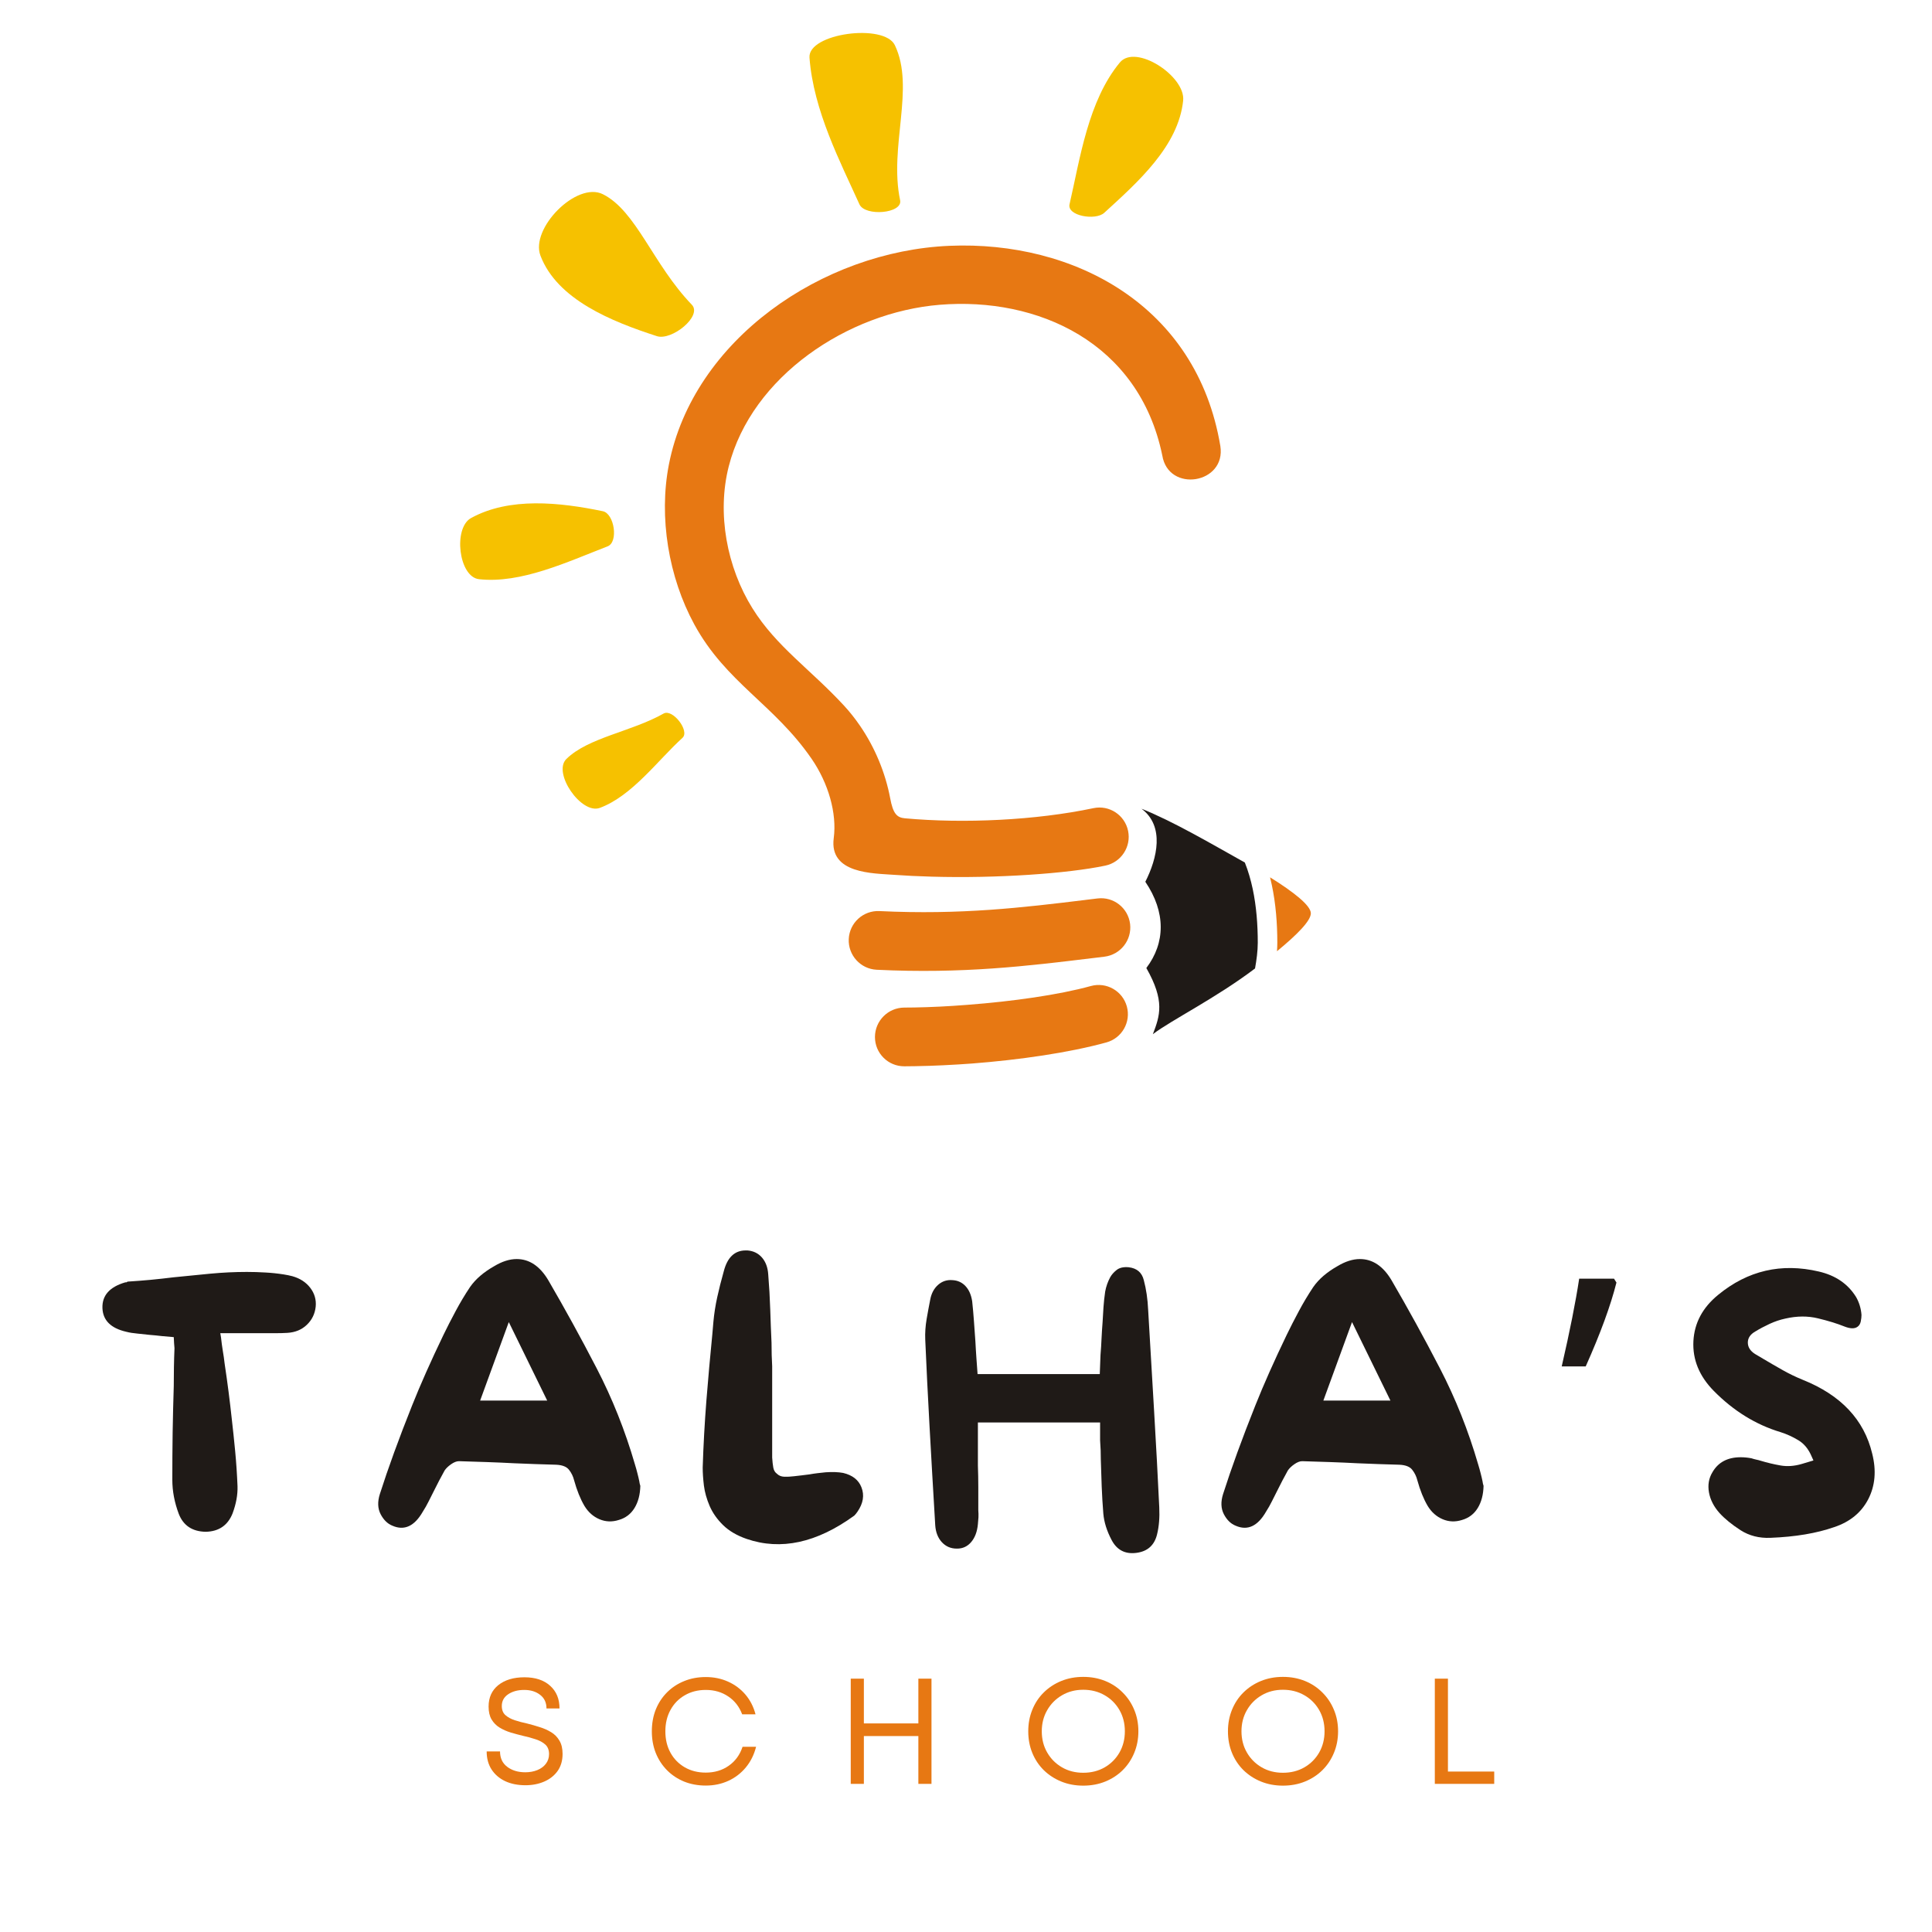 <svg xmlns="http://www.w3.org/2000/svg" xmlns:xlink="http://www.w3.org/1999/xlink" width="500" zoomAndPan="magnify" viewBox="0 0 375 375" height="500" preserveAspectRatio="xMidYMid meet" version="1.0"><defs><g/><clipPath id="256be38cc4"><path d="M 246 170 L 254.434 170 L 254.434 185 L 246 185 Z M 246 170 " clip-rule="nonzero"/></clipPath><clipPath id="a97c53a5d7"><path d="M 129 47 L 237 47 L 237 206.984 L 129 206.984 Z M 129 47 " clip-rule="nonzero"/></clipPath><clipPath id="bbeb4e977a"><rect x="0" width="358" y="0" height="85"/></clipPath><clipPath id="f04b06f681"><rect x="0" width="217" y="0" height="28"/></clipPath></defs><path fill="#f6c100" d="M 207.598 39.645 C 207.074 41.898 212.621 42.867 214.332 41.309 C 220.887 35.328 228.73 28.359 229.648 19.531 C 230.145 14.777 220.418 8.445 217.367 12.125 C 211.195 19.57 209.625 30.852 207.598 39.645 M 174.711 38.859 C 172.52 28.457 177.66 17.059 173.688 8.766 C 171.637 4.484 156.766 6.453 157.121 11.191 C 157.895 21.496 163.141 31.496 166.816 39.656 C 167.906 42.066 175.258 41.445 174.711 38.859 Z M 134.281 59.145 C 126.73 51.301 123.492 40.91 117.004 37.691 C 111.926 35.176 102.887 44.328 104.902 49.621 C 108.16 58.18 118.785 62.422 127.496 65.246 C 130.387 66.184 136.387 61.336 134.281 59.145 Z M 117.004 99.227 C 108.645 97.496 98.906 96.441 91.426 100.555 C 87.93 102.477 89.02 111.988 92.984 112.422 C 101.117 113.316 110.059 109.09 117.941 106.043 C 120.078 105.219 119.246 99.691 117.004 99.227 Z M 128.812 138.496 C 122.535 142.039 114.207 143.133 109.938 147.312 C 107.195 149.992 112.824 158.141 116.422 156.812 C 122.688 154.496 127.68 147.566 132.469 143.215 C 133.941 141.879 130.547 137.52 128.812 138.496 Z M 128.812 138.496 " fill-opacity="1" fill-rule="evenodd"/><g clip-path="url(#256be38cc4)"><path fill="#e77813" d="M 247.863 184.633 C 251.73 181.453 254.441 178.73 254.434 177.266 C 254.43 175.785 251.195 173.195 246.516 170.285 C 246.637 170.777 246.754 171.27 246.859 171.77 C 247.637 175.445 247.926 179.277 247.926 182.969 L 247.926 182.984 C 247.926 183.539 247.898 184.086 247.863 184.633 " fill-opacity="1" fill-rule="evenodd"/></g><path fill="#1f1a17" d="M 221.566 156.973 C 226.102 160.367 224.621 166.594 222.309 171.152 C 226.316 177.09 226.199 183.004 222.504 187.891 C 226.133 194.281 225.152 197.125 223.773 200.73 C 227.395 197.98 235.965 193.758 243.602 187.977 C 243.895 186.32 244.129 184.645 244.133 182.984 L 244.133 182.969 C 244.133 179.496 243.867 175.926 243.152 172.551 C 242.773 170.777 242.273 169.047 241.625 167.418 C 234.617 163.496 227.742 159.457 221.566 156.973 " fill-opacity="1" fill-rule="evenodd"/><g clip-path="url(#a97c53a5d7)"><path fill="#e77813" d="M 170.168 188.23 C 167.023 188.078 164.598 185.402 164.742 182.262 C 164.891 179.113 167.559 176.688 170.703 176.84 C 186.582 177.605 198.625 176.141 210.645 174.68 L 210.645 174.676 C 211.324 174.59 211.23 174.605 213.039 174.387 C 216.152 174.012 218.98 176.234 219.352 179.355 C 219.715 182.473 217.488 185.312 214.371 185.691 C 214.145 185.715 214.281 185.699 212.023 185.977 L 212 185.977 C 199.441 187.504 186.863 189.039 170.168 188.23 M 175.523 206.969 C 172.379 206.977 169.828 204.434 169.828 201.289 C 169.828 198.141 172.379 195.582 175.523 195.57 C 176.113 195.57 176.773 195.562 177.48 195.551 C 178.969 195.527 180.656 195.469 182.508 195.379 C 184.016 195.309 185.789 195.191 187.812 195.035 C 196.527 194.367 205.484 193.113 211.734 191.387 C 214.754 190.555 217.883 192.328 218.719 195.348 C 219.551 198.371 217.777 201.5 214.758 202.332 C 207.551 204.324 197.832 205.723 188.656 206.43 C 186.984 206.555 185.098 206.672 183.039 206.77 C 181.32 206.855 179.516 206.914 177.66 206.945 C 176.98 206.957 176.266 206.965 175.523 206.969 Z M 236.867 86.57 C 238.031 93.922 226.762 95.734 225.594 88.375 C 221.055 66.438 201.387 57.602 182.387 59.16 C 164.547 60.621 145.906 73.059 141.449 90.527 C 139.117 99.672 141.094 110.129 146.059 118.086 C 150.703 125.535 157.371 129.957 163.863 137.004 C 164.945 138.18 165.965 139.469 166.906 140.84 C 169.809 145.055 171.852 149.984 172.777 154.902 C 173.336 157.902 174.055 158.688 175.633 158.832 C 187.07 159.879 201.043 159.227 212.234 156.863 C 215.309 156.215 218.32 158.191 218.961 161.266 C 219.602 164.344 217.629 167.367 214.551 168.016 C 207.254 169.555 193.504 170.52 180.883 170.16 C 178.211 170.086 175.758 169.969 173.609 169.809 C 169.441 169.496 160.906 169.625 161.828 162.68 C 162.469 157.855 160.785 152.02 157.547 147.305 C 150.266 136.711 140.914 132.488 134.77 121.207 C 129.777 112.047 127.832 100.402 129.832 90.156 C 134.57 65.953 159.609 48.746 184.324 47.711 C 208.352 46.703 232.293 59.203 236.867 86.57 Z M 236.867 86.57 " fill-opacity="1" fill-rule="evenodd"/></g><g transform="matrix(1, 0, 0, 1, 17, 235)"><g clip-path="url(#bbeb4e977a)"><g fill="#1f1a17" fill-opacity="1"><g transform="translate(0.306, 63.912)"><g><path d="M 39.438 -51.203 C 40.926 -50.785 42.086 -50.031 42.922 -48.938 C 43.754 -47.844 44.102 -46.625 43.969 -45.281 C 43.82 -43.895 43.25 -42.723 42.25 -41.766 C 41.258 -40.816 40 -40.297 38.469 -40.203 C 37.727 -40.16 36.984 -40.141 36.234 -40.141 C 35.492 -40.141 34.754 -40.141 34.016 -40.141 C 33.641 -40.141 33.281 -40.141 32.938 -40.141 C 32.594 -40.141 32.234 -40.141 31.859 -40.141 L 25.453 -40.141 L 25.594 -39.297 C 25.688 -38.422 25.801 -37.566 25.938 -36.734 C 26.082 -35.898 26.203 -35.062 26.297 -34.219 C 26.578 -32.363 26.832 -30.539 27.062 -28.75 C 27.289 -26.969 27.5 -25.195 27.688 -23.438 C 27.914 -21.488 28.133 -19.41 28.344 -17.203 C 28.551 -15.004 28.703 -12.75 28.797 -10.438 C 28.848 -8.77 28.523 -7.004 27.828 -5.141 C 26.898 -2.828 25.16 -1.645 22.609 -1.594 C 20.016 -1.645 18.273 -2.805 17.391 -5.078 C 16.555 -7.305 16.141 -9.508 16.141 -11.688 C 16.141 -14.75 16.16 -17.797 16.203 -20.828 C 16.254 -23.867 16.328 -26.895 16.422 -29.906 C 16.422 -31.113 16.43 -32.32 16.453 -33.531 C 16.473 -34.738 16.508 -35.969 16.562 -37.219 C 16.562 -37.406 16.535 -37.727 16.484 -38.188 L 16.422 -39.375 L 14.125 -39.578 C 13.332 -39.672 12.539 -39.75 11.75 -39.812 C 10.969 -39.883 10.18 -39.969 9.391 -40.062 C 8.973 -40.113 8.586 -40.16 8.234 -40.203 C 7.891 -40.254 7.535 -40.328 7.172 -40.422 C 4.203 -41.109 2.672 -42.633 2.578 -45 C 2.484 -47.457 3.969 -49.129 7.031 -50.016 L 7.234 -50.016 C 7.367 -50.109 7.461 -50.156 7.516 -50.156 C 8.992 -50.25 10.473 -50.363 11.953 -50.5 C 13.441 -50.645 14.906 -50.805 16.344 -50.984 C 18.707 -51.223 21.082 -51.457 23.469 -51.688 C 25.863 -51.914 28.242 -52.031 30.609 -52.031 C 31.816 -52.031 33.008 -51.992 34.188 -51.922 C 35.375 -51.859 36.566 -51.734 37.766 -51.547 C 38.367 -51.453 38.926 -51.336 39.438 -51.203 Z M 39.438 -51.203 "/></g></g></g><g fill="#1f1a17" fill-opacity="1"><g transform="translate(53.866, 63.912)"><g><path d="M 53.219 -11.406 C 53.258 -11.082 53.328 -10.781 53.422 -10.5 C 53.379 -8.789 53 -7.352 52.281 -6.188 C 51.562 -5.031 50.551 -4.266 49.25 -3.891 C 47.945 -3.473 46.691 -3.52 45.484 -4.031 C 44.285 -4.539 43.316 -5.398 42.578 -6.609 C 41.785 -7.953 41.113 -9.617 40.562 -11.609 C 40.375 -12.359 40.047 -13.031 39.578 -13.625 C 39.117 -14.227 38.285 -14.555 37.078 -14.609 C 35.734 -14.648 34.391 -14.691 33.047 -14.734 C 31.703 -14.785 30.352 -14.836 29 -14.891 C 27.238 -14.984 25.453 -15.062 23.641 -15.125 C 21.836 -15.195 20.031 -15.254 18.219 -15.297 C 17.758 -15.297 17.25 -15.098 16.688 -14.703 C 16.133 -14.316 15.719 -13.914 15.438 -13.5 C 15.07 -12.844 14.711 -12.176 14.359 -11.5 C 14.016 -10.832 13.68 -10.176 13.359 -9.531 C 13.035 -8.883 12.695 -8.211 12.344 -7.516 C 12 -6.816 11.617 -6.145 11.203 -5.5 C 9.578 -2.664 7.602 -1.758 5.281 -2.781 C 4.352 -3.156 3.598 -3.895 3.016 -5 C 2.441 -6.113 2.391 -7.414 2.859 -8.906 C 4.473 -13.957 6.555 -19.68 9.109 -26.078 C 10.734 -30.16 12.773 -34.754 15.234 -39.859 C 15.93 -41.297 16.707 -42.812 17.562 -44.406 C 18.414 -46.008 19.352 -47.578 20.375 -49.109 C 21.445 -50.641 23.004 -51.984 25.047 -53.141 C 26.578 -54.066 28.035 -54.531 29.422 -54.531 C 31.879 -54.531 33.922 -53.164 35.547 -50.438 C 38.742 -44.957 41.875 -39.258 44.938 -33.344 C 48 -27.438 50.477 -21.211 52.375 -14.672 C 52.562 -14.066 52.723 -13.488 52.859 -12.938 C 53.004 -12.383 53.125 -11.875 53.219 -11.406 Z M 22.328 -27.062 L 35.344 -27.062 L 27.891 -42.297 Z M 22.328 -27.062 "/></g></g></g><g fill="#1f1a17" fill-opacity="1"><g transform="translate(116.816, 63.912)"><g><path d="M 33.391 -10.219 C 33.992 -8.695 33.738 -7.125 32.625 -5.5 C 32.531 -5.352 32.426 -5.211 32.312 -5.078 C 32.195 -4.941 32.094 -4.828 32 -4.734 C 24.719 0.555 17.758 2.066 11.125 -0.203 C 9.227 -0.859 7.695 -1.754 6.531 -2.891 C 5.375 -4.023 4.504 -5.266 3.922 -6.609 C 3.348 -7.953 2.977 -9.27 2.812 -10.562 C 2.656 -11.863 2.578 -13.023 2.578 -14.047 C 2.711 -18.359 2.953 -22.707 3.297 -27.094 C 3.648 -31.477 4.035 -35.781 4.453 -40 L 4.656 -42.359 C 4.801 -43.941 5.047 -45.52 5.391 -47.094 C 5.734 -48.664 6.16 -50.359 6.672 -52.172 C 7.367 -54.859 8.785 -56.203 10.922 -56.203 C 11.055 -56.203 11.172 -56.203 11.266 -56.203 C 12.43 -56.109 13.375 -55.645 14.094 -54.812 C 14.812 -53.977 15.211 -52.891 15.297 -51.547 C 15.484 -49.273 15.613 -47 15.688 -44.719 C 15.758 -42.445 15.844 -40.297 15.938 -38.266 C 15.938 -37.422 15.945 -36.629 15.969 -35.891 C 15.988 -35.148 16.02 -34.43 16.062 -33.734 C 16.062 -32.711 16.062 -31.711 16.062 -30.734 C 16.062 -29.766 16.062 -28.816 16.062 -27.891 C 16.062 -25.805 16.062 -23.773 16.062 -21.797 C 16.062 -19.828 16.062 -17.895 16.062 -16 C 16.113 -15.207 16.188 -14.555 16.281 -14.047 C 16.375 -13.535 16.602 -13.145 16.969 -12.875 C 17.344 -12.5 17.816 -12.301 18.391 -12.281 C 18.973 -12.258 19.613 -12.289 20.312 -12.375 C 20.82 -12.426 21.316 -12.484 21.797 -12.547 C 22.285 -12.617 22.785 -12.68 23.297 -12.734 C 23.805 -12.828 24.328 -12.906 24.859 -12.969 C 25.398 -13.039 25.926 -13.098 26.438 -13.141 C 27.781 -13.234 28.914 -13.191 29.844 -13.016 C 31.656 -12.586 32.836 -11.656 33.391 -10.219 Z M 33.391 -10.219 "/></g></g></g><g fill="#1f1a17" fill-opacity="1"><g transform="translate(160.012, 63.912)"><g><path d="M 48 -6.328 C 48.094 -4.379 47.953 -2.641 47.578 -1.109 C 47.066 1.023 45.723 2.227 43.547 2.5 C 41.367 2.781 39.77 1.945 38.75 0 C 37.82 -1.758 37.285 -3.473 37.141 -5.141 C 37.004 -6.859 36.898 -8.598 36.828 -10.359 C 36.766 -12.129 36.707 -13.867 36.656 -15.578 C 36.656 -16.18 36.645 -16.797 36.625 -17.422 C 36.602 -18.047 36.566 -18.688 36.516 -19.344 C 36.516 -19.613 36.516 -19.91 36.516 -20.234 C 36.516 -20.566 36.516 -20.867 36.516 -21.141 L 36.516 -22.812 L 12.797 -22.812 L 12.797 -21.078 C 12.797 -20.754 12.797 -20.453 12.797 -20.172 C 12.797 -19.891 12.797 -19.613 12.797 -19.344 L 12.797 -14.469 C 12.848 -13.07 12.875 -11.664 12.875 -10.25 C 12.875 -8.844 12.875 -7.422 12.875 -5.984 L 12.875 -5.781 C 12.914 -5.312 12.926 -4.852 12.906 -4.406 C 12.883 -3.969 12.848 -3.52 12.797 -3.062 C 12.66 -1.625 12.234 -0.477 11.516 0.375 C 10.797 1.238 9.879 1.672 8.766 1.672 C 8.766 1.672 8.75 1.672 8.719 1.672 C 8.695 1.672 8.688 1.672 8.688 1.672 C 7.531 1.672 6.566 1.254 5.797 0.422 C 5.035 -0.41 4.609 -1.504 4.516 -2.859 C 4.098 -9.859 3.727 -16.289 3.406 -22.156 C 3.082 -28.02 2.805 -33.598 2.578 -38.891 C 2.523 -40.18 2.613 -41.508 2.844 -42.875 C 3.082 -44.25 3.316 -45.516 3.547 -46.672 C 3.773 -47.879 4.285 -48.832 5.078 -49.531 C 5.867 -50.227 6.797 -50.531 7.859 -50.438 C 8.879 -50.383 9.723 -50 10.391 -49.281 C 11.066 -48.562 11.5 -47.578 11.688 -46.328 C 11.82 -45.078 11.938 -43.789 12.031 -42.469 C 12.125 -41.145 12.219 -39.832 12.312 -38.531 C 12.352 -37.977 12.383 -37.422 12.406 -36.859 C 12.438 -36.305 12.473 -35.754 12.516 -35.203 L 12.734 -32.203 L 36.453 -32.203 L 36.594 -35.891 C 36.688 -37.004 36.754 -38.082 36.797 -39.125 C 36.848 -40.164 36.914 -41.223 37 -42.297 C 37.051 -43.223 37.109 -44.18 37.172 -45.172 C 37.242 -46.172 37.352 -47.18 37.5 -48.203 C 37.676 -49.18 38 -50.109 38.469 -50.984 C 38.75 -51.492 39.164 -51.969 39.719 -52.406 C 40.281 -52.852 41.066 -53.031 42.078 -52.938 C 43.66 -52.75 44.633 -51.914 45 -50.438 C 45.469 -48.676 45.75 -46.75 45.844 -44.656 C 46.258 -37.695 46.648 -31.051 47.016 -24.719 C 47.391 -18.395 47.719 -12.266 48 -6.328 Z M 48 -6.328 "/></g></g></g><g fill="#1f1a17" fill-opacity="1"><g transform="translate(217.536, 63.912)"><g><path d="M 53.219 -11.406 C 53.258 -11.082 53.328 -10.781 53.422 -10.5 C 53.379 -8.789 53 -7.352 52.281 -6.188 C 51.562 -5.031 50.551 -4.266 49.25 -3.891 C 47.945 -3.473 46.691 -3.52 45.484 -4.031 C 44.285 -4.539 43.316 -5.398 42.578 -6.609 C 41.785 -7.953 41.113 -9.617 40.562 -11.609 C 40.375 -12.359 40.047 -13.031 39.578 -13.625 C 39.117 -14.227 38.285 -14.555 37.078 -14.609 C 35.734 -14.648 34.391 -14.691 33.047 -14.734 C 31.703 -14.785 30.352 -14.836 29 -14.891 C 27.238 -14.984 25.453 -15.062 23.641 -15.125 C 21.836 -15.195 20.031 -15.254 18.219 -15.297 C 17.758 -15.297 17.25 -15.098 16.688 -14.703 C 16.133 -14.316 15.719 -13.914 15.438 -13.5 C 15.07 -12.844 14.711 -12.176 14.359 -11.5 C 14.016 -10.832 13.68 -10.176 13.359 -9.531 C 13.035 -8.883 12.695 -8.211 12.344 -7.516 C 12 -6.816 11.617 -6.145 11.203 -5.5 C 9.578 -2.664 7.602 -1.758 5.281 -2.781 C 4.352 -3.156 3.598 -3.895 3.016 -5 C 2.441 -6.113 2.391 -7.414 2.859 -8.906 C 4.473 -13.957 6.555 -19.68 9.109 -26.078 C 10.734 -30.16 12.773 -34.754 15.234 -39.859 C 15.93 -41.297 16.707 -42.812 17.562 -44.406 C 18.414 -46.008 19.352 -47.578 20.375 -49.109 C 21.445 -50.641 23.004 -51.984 25.047 -53.141 C 26.578 -54.066 28.035 -54.531 29.422 -54.531 C 31.879 -54.531 33.922 -53.164 35.547 -50.438 C 38.742 -44.957 41.875 -39.258 44.938 -33.344 C 48 -27.438 50.477 -21.211 52.375 -14.672 C 52.562 -14.066 52.723 -13.488 52.859 -12.938 C 53.004 -12.383 53.125 -11.875 53.219 -11.406 Z M 22.328 -27.062 L 35.344 -27.062 L 27.891 -42.297 Z M 22.328 -27.062 "/></g></g></g><g fill="#1f1a17" fill-opacity="1"><g transform="translate(280.486, 63.912)"><g><path d="M 15.797 -50.719 L 16.266 -49.969 C 15.141 -45.5 13.148 -40.07 10.297 -33.688 L 5.641 -33.688 C 7.223 -40.551 8.352 -46.227 9.031 -50.719 Z M 15.391 -43.266 Z M 15.219 -62.359 Z M 15.219 -62.359 "/></g></g></g><g fill="#1f1a17" fill-opacity="1"><g transform="translate(309.112, 63.912)"><g><path d="M 37.281 -16.766 C 38.113 -13.473 37.859 -10.523 36.516 -7.922 C 35.172 -5.328 32.969 -3.52 29.906 -2.5 C 26.477 -1.301 22.352 -0.609 17.531 -0.422 C 15.352 -0.328 13.414 -0.82 11.719 -1.906 C 10.031 -3 8.676 -4.102 7.656 -5.219 C 6.539 -6.469 5.852 -7.812 5.594 -9.25 C 5.344 -10.688 5.566 -11.984 6.266 -13.141 C 7.379 -15.086 9.207 -16.062 11.75 -16.062 C 12.445 -16.062 13.145 -15.992 13.844 -15.859 C 14.125 -15.766 14.426 -15.68 14.75 -15.609 C 15.07 -15.547 15.375 -15.469 15.656 -15.375 C 16.906 -15 18.176 -14.695 19.469 -14.469 C 20.77 -14.238 22.141 -14.332 23.578 -14.75 L 25.875 -15.438 L 25.531 -16.203 C 24.926 -17.641 24.066 -18.691 22.953 -19.359 C 21.836 -20.035 20.68 -20.562 19.484 -20.938 C 14.703 -22.375 10.383 -25.039 6.531 -28.938 C 3.707 -31.812 2.391 -35.035 2.578 -38.609 C 2.766 -42.129 4.363 -45.117 7.375 -47.578 C 13.125 -52.305 19.641 -53.816 26.922 -52.109 C 30.172 -51.359 32.582 -49.707 34.156 -47.156 C 34.758 -46.094 35.109 -44.938 35.203 -43.688 C 35.203 -43.312 35.156 -42.891 35.062 -42.422 C 34.969 -41.961 34.758 -41.617 34.438 -41.391 C 33.875 -40.973 33.016 -40.992 31.859 -41.453 C 30.461 -42.016 28.77 -42.535 26.781 -43.016 C 24.789 -43.504 22.68 -43.492 20.453 -42.984 C 19.379 -42.754 18.344 -42.406 17.344 -41.938 C 16.352 -41.477 15.441 -40.992 14.609 -40.484 C 13.629 -39.93 13.141 -39.211 13.141 -38.328 C 13.141 -37.441 13.602 -36.703 14.531 -36.109 L 16.062 -35.203 C 17.32 -34.453 18.586 -33.719 19.859 -33 C 21.129 -32.281 22.441 -31.645 23.797 -31.094 C 31.211 -28.125 35.707 -23.348 37.281 -16.766 Z M 37.281 -16.766 "/></g></g></g></g></g><g transform="matrix(1, 0, 0, 1, 92, 324)"><g clip-path="url(#f04b06f681)"><g fill="#e77813" fill-opacity="1"><g transform="translate(1.118, 22.248)"><g><path d="M 8.875 0.266 C 7.375 0.266 6.055 0 4.922 -0.531 C 3.797 -1.07 2.914 -1.832 2.281 -2.812 C 1.656 -3.789 1.344 -4.953 1.344 -6.297 L 3.938 -6.297 C 3.938 -5.016 4.398 -4.02 5.328 -3.312 C 6.266 -2.602 7.438 -2.25 8.844 -2.25 C 9.695 -2.25 10.473 -2.391 11.172 -2.672 C 11.867 -2.953 12.422 -3.359 12.828 -3.891 C 13.242 -4.43 13.453 -5.062 13.453 -5.781 C 13.453 -6.57 13.211 -7.188 12.734 -7.625 C 12.254 -8.062 11.625 -8.406 10.844 -8.656 C 10.07 -8.914 9.25 -9.141 8.375 -9.328 C 7.57 -9.523 6.781 -9.738 6 -9.969 C 5.227 -10.207 4.516 -10.523 3.859 -10.922 C 3.211 -11.316 2.691 -11.844 2.297 -12.5 C 1.91 -13.156 1.719 -13.988 1.719 -15 C 1.719 -16.77 2.348 -18.16 3.609 -19.172 C 4.879 -20.18 6.566 -20.688 8.672 -20.688 C 10.785 -20.688 12.445 -20.141 13.656 -19.047 C 14.875 -17.961 15.484 -16.492 15.484 -14.641 L 12.953 -14.641 C 12.953 -15.773 12.539 -16.656 11.719 -17.281 C 10.906 -17.914 9.879 -18.234 8.641 -18.234 C 7.391 -18.234 6.348 -17.953 5.516 -17.391 C 4.691 -16.836 4.281 -16.078 4.281 -15.109 C 4.281 -14.348 4.516 -13.758 4.984 -13.344 C 5.453 -12.926 6.062 -12.594 6.812 -12.344 C 7.562 -12.102 8.375 -11.891 9.25 -11.703 C 10.039 -11.504 10.836 -11.273 11.641 -11.016 C 12.453 -10.766 13.191 -10.438 13.859 -10.031 C 14.535 -9.625 15.07 -9.078 15.469 -8.391 C 15.875 -7.711 16.078 -6.852 16.078 -5.812 C 16.078 -4.52 15.758 -3.422 15.125 -2.516 C 14.488 -1.617 13.625 -0.93 12.531 -0.453 C 11.445 0.023 10.227 0.266 8.875 0.266 Z M 8.875 0.266 "/></g></g></g><g fill="#e77813" fill-opacity="1"><g transform="translate(33.116, 22.248)"><g><path d="M 11.875 0.328 C 10.352 0.328 8.957 0.07 7.688 -0.438 C 6.414 -0.957 5.305 -1.691 4.359 -2.641 C 3.422 -3.586 2.691 -4.703 2.172 -5.984 C 1.66 -7.266 1.406 -8.672 1.406 -10.203 C 1.406 -11.742 1.66 -13.156 2.172 -14.438 C 2.691 -15.719 3.422 -16.828 4.359 -17.766 C 5.305 -18.711 6.414 -19.441 7.688 -19.953 C 8.957 -20.473 10.352 -20.734 11.875 -20.734 C 13.445 -20.734 14.891 -20.438 16.203 -19.844 C 17.516 -19.258 18.633 -18.426 19.562 -17.344 C 20.488 -16.258 21.145 -14.977 21.531 -13.5 L 18.938 -13.5 C 18.383 -14.977 17.484 -16.133 16.234 -16.969 C 14.992 -17.812 13.539 -18.234 11.875 -18.234 C 10.352 -18.234 9 -17.891 7.812 -17.203 C 6.625 -16.523 5.695 -15.578 5.031 -14.359 C 4.363 -13.148 4.031 -11.766 4.031 -10.203 C 4.031 -8.629 4.363 -7.238 5.031 -6.031 C 5.695 -4.832 6.625 -3.891 7.812 -3.203 C 9 -2.523 10.352 -2.188 11.875 -2.188 C 13.582 -2.188 15.066 -2.629 16.328 -3.516 C 17.598 -4.398 18.492 -5.629 19.016 -7.203 L 21.641 -7.203 C 21.254 -5.672 20.594 -4.336 19.656 -3.203 C 18.727 -2.078 17.598 -1.207 16.266 -0.594 C 14.93 0.02 13.469 0.328 11.875 0.328 Z M 11.875 0.328 "/></g></g></g><g fill="#e77813" fill-opacity="1"><g transform="translate(70.332, 22.248)"><g><path d="M 15.922 -20.422 L 18.469 -20.422 L 18.469 0 L 15.922 0 L 15.922 -9.281 L 5.344 -9.281 L 5.344 0 L 2.797 0 L 2.797 -20.422 L 5.344 -20.422 L 5.344 -11.734 L 15.922 -11.734 Z M 15.922 -20.422 "/></g></g></g><g fill="#e77813" fill-opacity="1"><g transform="translate(106.178, 22.248)"><g><path d="M 12.078 0.344 C 10.535 0.344 9.113 0.078 7.812 -0.453 C 6.508 -0.984 5.375 -1.723 4.406 -2.672 C 3.445 -3.629 2.707 -4.742 2.188 -6.016 C 1.664 -7.297 1.406 -8.691 1.406 -10.203 C 1.406 -11.703 1.664 -13.094 2.188 -14.375 C 2.707 -15.664 3.445 -16.785 4.406 -17.734 C 5.375 -18.691 6.508 -19.438 7.812 -19.969 C 9.113 -20.5 10.535 -20.766 12.078 -20.766 C 13.629 -20.766 15.055 -20.5 16.359 -19.969 C 17.66 -19.438 18.785 -18.691 19.734 -17.734 C 20.691 -16.785 21.438 -15.672 21.969 -14.391 C 22.508 -13.117 22.781 -11.723 22.781 -10.203 C 22.781 -8.691 22.508 -7.289 21.969 -6 C 21.438 -4.719 20.691 -3.602 19.734 -2.656 C 18.785 -1.719 17.66 -0.984 16.359 -0.453 C 15.055 0.078 13.629 0.344 12.078 0.344 Z M 12.078 -2.156 C 13.629 -2.156 15.016 -2.504 16.234 -3.203 C 17.453 -3.91 18.41 -4.867 19.109 -6.078 C 19.805 -7.297 20.156 -8.672 20.156 -10.203 C 20.156 -11.742 19.805 -13.117 19.109 -14.328 C 18.41 -15.547 17.453 -16.504 16.234 -17.203 C 15.016 -17.91 13.629 -18.266 12.078 -18.266 C 10.535 -18.266 9.156 -17.906 7.938 -17.188 C 6.727 -16.477 5.773 -15.516 5.078 -14.297 C 4.379 -13.086 4.031 -11.723 4.031 -10.203 C 4.031 -8.672 4.379 -7.301 5.078 -6.094 C 5.773 -4.883 6.727 -3.926 7.938 -3.219 C 9.156 -2.508 10.535 -2.156 12.078 -2.156 Z M 12.078 -2.156 "/></g></g></g><g fill="#e77813" fill-opacity="1"><g transform="translate(144.939, 22.248)"><g><path d="M 12.078 0.344 C 10.535 0.344 9.113 0.078 7.812 -0.453 C 6.508 -0.984 5.375 -1.723 4.406 -2.672 C 3.445 -3.629 2.707 -4.742 2.188 -6.016 C 1.664 -7.297 1.406 -8.691 1.406 -10.203 C 1.406 -11.703 1.664 -13.094 2.188 -14.375 C 2.707 -15.664 3.445 -16.785 4.406 -17.734 C 5.375 -18.691 6.508 -19.438 7.812 -19.969 C 9.113 -20.5 10.535 -20.766 12.078 -20.766 C 13.629 -20.766 15.055 -20.5 16.359 -19.969 C 17.66 -19.438 18.785 -18.691 19.734 -17.734 C 20.691 -16.785 21.438 -15.672 21.969 -14.391 C 22.508 -13.117 22.781 -11.723 22.781 -10.203 C 22.781 -8.691 22.508 -7.289 21.969 -6 C 21.438 -4.719 20.691 -3.602 19.734 -2.656 C 18.785 -1.719 17.66 -0.984 16.359 -0.453 C 15.055 0.078 13.629 0.344 12.078 0.344 Z M 12.078 -2.156 C 13.629 -2.156 15.016 -2.504 16.234 -3.203 C 17.453 -3.91 18.41 -4.867 19.109 -6.078 C 19.805 -7.297 20.156 -8.672 20.156 -10.203 C 20.156 -11.742 19.805 -13.117 19.109 -14.328 C 18.41 -15.547 17.453 -16.504 16.234 -17.203 C 15.016 -17.91 13.629 -18.266 12.078 -18.266 C 10.535 -18.266 9.156 -17.906 7.938 -17.188 C 6.727 -16.477 5.773 -15.516 5.078 -14.297 C 4.379 -13.086 4.031 -11.723 4.031 -10.203 C 4.031 -8.672 4.379 -7.301 5.078 -6.094 C 5.773 -4.883 6.727 -3.926 7.938 -3.219 C 9.156 -2.508 10.535 -2.156 12.078 -2.156 Z M 12.078 -2.156 "/></g></g></g><g fill="#e77813" fill-opacity="1"><g transform="translate(183.7, 22.248)"><g><path d="M 5.344 -2.391 L 14.328 -2.391 L 14.328 0 L 2.797 0 L 2.797 -20.422 L 5.344 -20.422 Z M 5.344 -2.391 "/></g></g></g></g></g></svg>